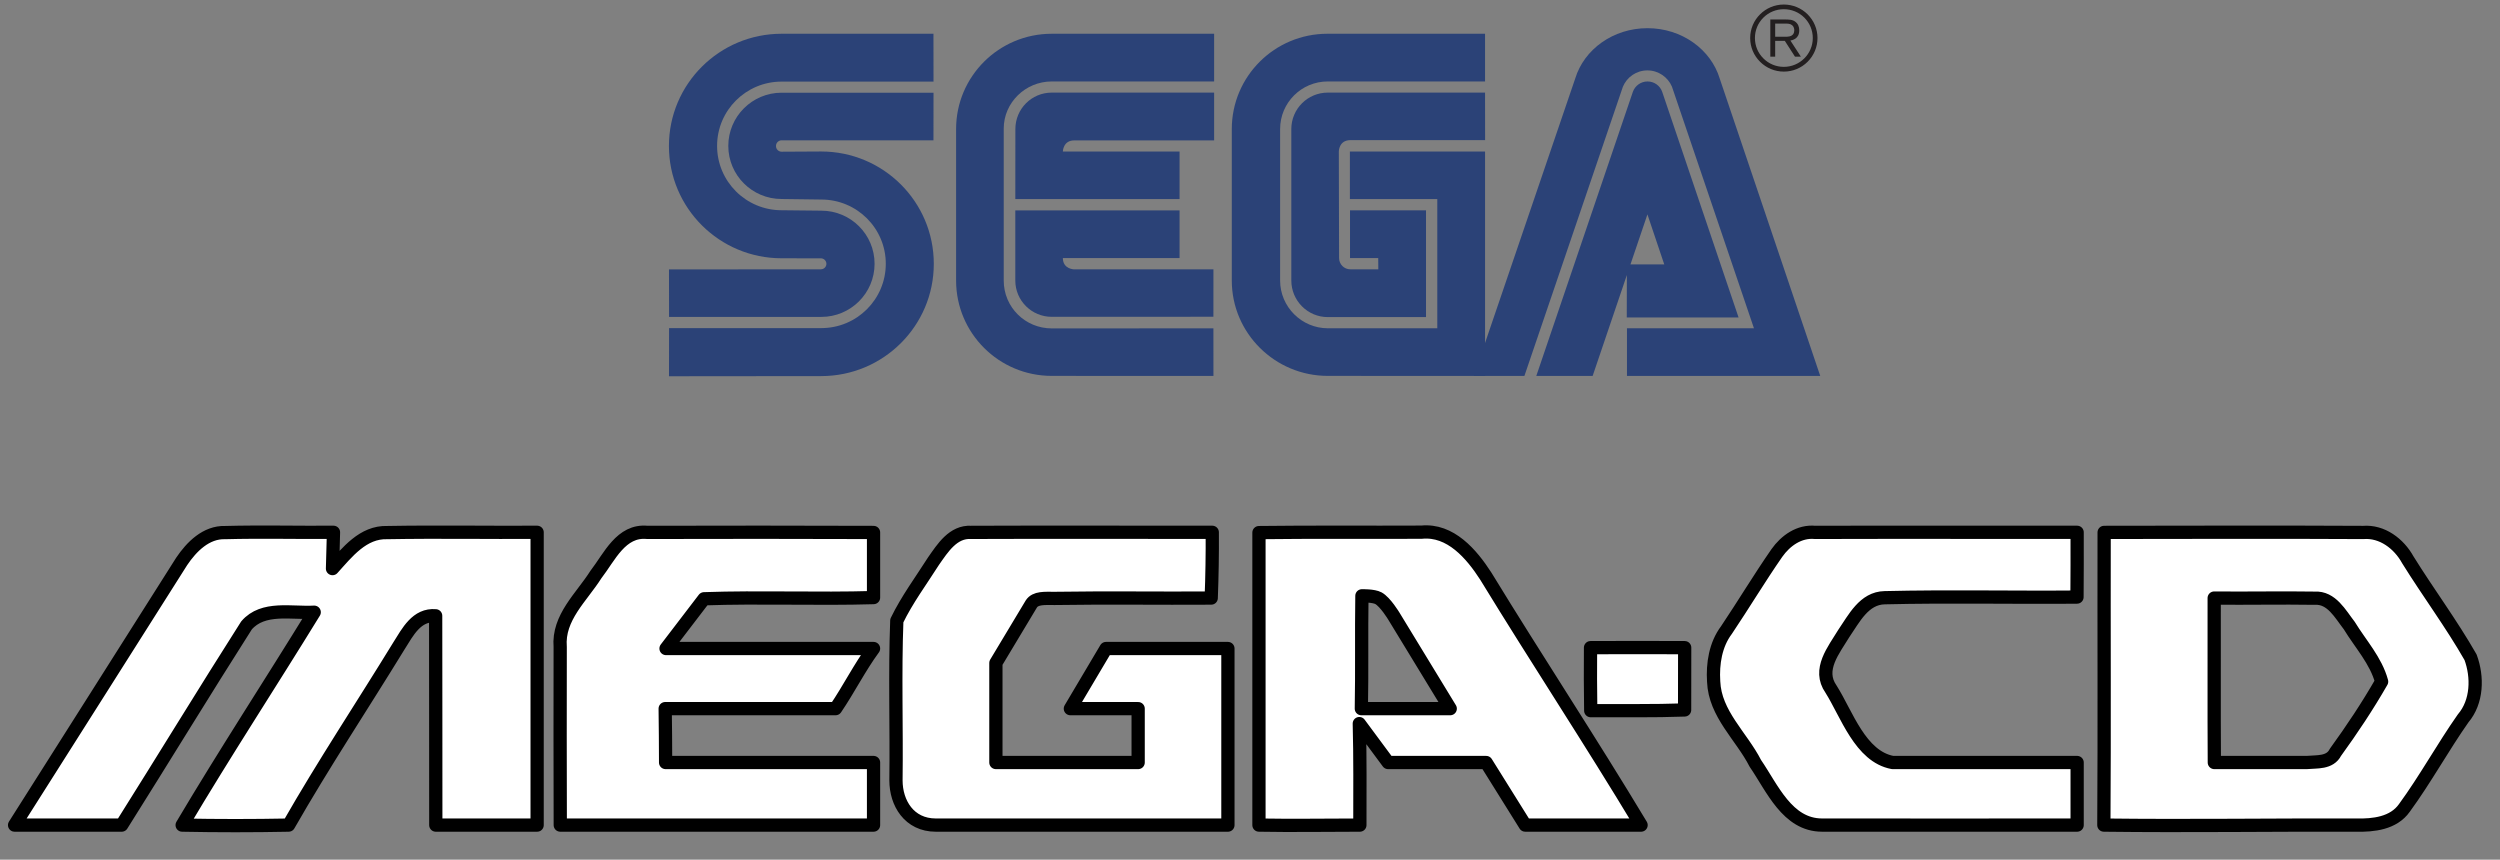 <?xml version="1.0" encoding="UTF-8" standalone="no"?>
<!-- Generator: Adobe Illustrator 13.0.0, SVG Export Plug-In . SVG Version: 6.00 Build 14948)  -->
<svg xmlns:dc="http://purl.org/dc/elements/1.1/" xmlns:cc="http://creativecommons.org/ns#" xmlns:rdf="http://www.w3.org/1999/02/22-rdf-syntax-ns#" xmlns:svg="http://www.w3.org/2000/svg" xmlns="http://www.w3.org/2000/svg" xmlns:sodipodi="http://sodipodi.sourceforge.net/DTD/sodipodi-0.dtd" xmlns:inkscape="http://www.inkscape.org/namespaces/inkscape" version="1.2" id="Ebene_1" x="0px" y="0px" width="471.773" height="162.227" viewBox="43.869 -10.908 471.773 162.227" xml:space="preserve" inkscape:version="0.91 r13725" sodipodi:docname="sega_megacd_white.svg"><rect x="43.869" y="-10.908" width="471.773" height="162.227" fill="#808080" stroke="none"/><defs id="defs5299"/><sodipodi:namedview pagecolor="#ffffff" bordercolor="#666666" borderopacity="1" objecttolerance="10" gridtolerance="10" guidetolerance="10" inkscape:pageopacity="0" inkscape:pageshadow="2" inkscape:window-width="1920" inkscape:window-height="1137" id="namedview5297" showgrid="false" inkscape:zoom="1.7043424" inkscape:cx="26.573032" inkscape:cy="11.000912" inkscape:window-x="-8" inkscape:window-y="-8" inkscape:window-maximized="1" inkscape:current-layer="g6103" fit-margin-top="0" fit-margin-left="0" fit-margin-right="0" fit-margin-bottom="0"/><g id="g6103"><g id="g4756"><path inkscape:connector-curvature="0" d="m 170.114,60.094 28.708,-0.029 c 11.745,0 21.264,-9.489 21.264,-21.182 0,-11.715 -9.518,-21.205 -21.264,-21.205 l -7.456,0.041 c -0.588,0 -1.064,-0.482 -1.064,-1.075 0,-0.593 0.476,-1.075 1.064,-1.075 l 28.656,0.006 0.011,-8.99 -28.673,0 c -5.544,0 -10.054,4.503 -10.054,10.036 0,5.538 4.509,10.024 10.054,10.024 l 7.491,0.099 c 6.729,0 12.175,5.427 12.175,12.123 0,6.7 -5.445,12.14 -12.175,12.14 l -28.725,0 -0.011,9.088" style="fill:#2b4277;fill-opacity:1" id="path4332"/><path inkscape:connector-curvature="0" d="m 170.125,48.896 28.725,0 c 5.561,0 10.059,-4.486 10.059,-10.03 0,-5.538 -4.498,-10.019 -10.059,-10.019 l -7.491,-0.081 c -6.718,0 -12.169,-5.433 -12.169,-12.146 0,-6.694 5.451,-12.128 12.169,-12.128 l 28.673,-0.006 -0.011,-9.024 -28.656,0 c -11.733,0 -21.264,9.479 -21.264,21.182 0,11.704 9.531,21.188 21.264,21.188 l 7.415,0.011 c 0.564,0 1.04,0.46 1.04,1.04 0,0.57 -0.476,1.029 -1.04,1.029 l -28.667,0.023 0.011,8.961" style="fill:#2b4277;fill-opacity:1" id="path4334"/><path inkscape:connector-curvature="0" d="m 242.342,51.064 c -4.981,0 -9.06,-3.969 -9.06,-9.037 l 0,-28.678 c 0,-4.876 4.08,-8.886 9.06,-8.886 l 30.643,0.005 0,-9.007 -30.643,0 c -9.972,0 -18.049,8.048 -18.049,17.986 l 0,28.58 c 0,9.938 8.078,17.998 18.049,17.998 l 30.515,0.012 -0.006,-8.985 -30.509,0.011" style="fill:#2b4277;fill-opacity:1" id="path4336"/><path inkscape:connector-curvature="0" d="m 235.479,13.447 c 0,-3.8 3.057,-6.88 6.863,-6.88 l 30.643,0 0,9.019 -26.4,0 c -2.115,0 -2.144,2.098 -2.144,2.098 l 22.025,0 0,8.978 -30.997,0 0.011,-13.215" style="fill:#2b4277;fill-opacity:1" id="path4338"/><path inkscape:connector-curvature="0" d="m 242.342,48.879 c -3.795,0 -6.875,-3.063 -6.875,-6.852 l 0,-13.227 30.997,0 0,8.997 -22.025,0 c 0.029,2.115 2.144,2.126 2.144,2.126 l 26.273,0 -0.006,8.944 -30.508,0.012" style="fill:#2b4277;fill-opacity:1" id="path4340"/><path inkscape:connector-curvature="0" d="m 294.458,51.041 c -4.963,0 -9.019,-4.045 -9.019,-9.014 l 0,-28.58 c 0,-4.974 4.027,-8.985 8.995,-8.985 l 29.679,0 0,-9.001 -29.748,0 c -9.967,0 -18.045,8.048 -18.045,17.986 l 0,28.58 c 0,9.938 8.147,17.998 18.114,17.998 l 29.679,0.012 0,-42.353 -25.506,0 0,8.978 16.492,0 0,24.378 -20.642,0" style="fill:#2b4277;fill-opacity:1" id="path4342"/><path inkscape:connector-curvature="0" d="m 287.554,42.026 c 0,3.808 3.08,6.905 6.88,6.905 l 18.538,0 0,-20.142 -14.343,0 0,9.008 5.323,0 0.017,2.115 -5.299,0 c -1.157,0 -2.103,-0.958 -2.103,-2.115 l -0.048,-20.119 c 0,0 -0.006,-2.092 2.127,-2.144 l 25.477,0 -0.011,-8.973 -29.679,0.006 c -3.8,0 -6.88,3.08 -6.88,6.88 l 0,28.579" style="fill:#2b4277;fill-opacity:1" id="path4344"/><path inkscape:connector-curvature="0" d="m 352.002,6.433 c 0.4,-1.144 1.487,-1.969 2.771,-1.969 1.285,0 2.383,0.825 2.772,1.969 l 14.407,42.562 -21.096,0 0.023,-10.012 7.05,0 -3.174,-9.432 -10.338,30.479 -10.634,0 18.219,-53.597" style="fill:#2b4277;fill-opacity:1" id="path4346"/><path inkscape:connector-curvature="0" d="m 374.857,51.041 -23.965,0 0,8.989 36.471,0 -18.968,-56.119 c -1.662,-5.474 -7.141,-9.501 -13.628,-9.501 -6.497,0 -11.959,4.009 -13.633,9.479 l -19.142,56.142 9.548,0 18.585,-54.573 c 0.755,-1.807 2.534,-3.08 4.626,-3.08 2.08,0 3.87,1.273 4.631,3.069 l 15.475,45.595" style="fill:#2b4277;fill-opacity:1" id="path4348"/><path inkscape:connector-curvature="0" d="m 380.489,2.604 c 1.697,0 3.295,-0.663 4.493,-1.854 1.197,-1.203 1.865,-2.789 1.865,-4.486 0,-1.685 -0.669,-3.266 -1.865,-4.469 -1.197,-1.185 -2.795,-1.848 -4.493,-1.848 -3.492,0 -6.346,2.83 -6.346,6.317 0,1.697 0.663,3.283 1.871,4.486 1.192,1.19 2.784,1.853 4.475,1.853 m -5.45,-6.34 c 0,-1.447 0.558,-2.818 1.597,-3.847 1.035,-1.029 2.406,-1.586 3.853,-1.586 1.465,0 2.836,0.558 3.871,1.586 1.029,1.029 1.599,2.4 1.599,3.847 0,3.004 -2.453,5.445 -5.469,5.445 -1.448,0 -2.819,-0.564 -3.853,-1.593 -1.04,-1.028 -1.597,-2.394 -1.597,-3.852 z" style="fill:#231f20" id="path4350"/><path inkscape:connector-curvature="0" d="m 378.862,-3.202 0,2.987 -0.918,0 0,-7.02 2.609,0 c 0.983,0.011 1.558,0.011 2.104,0.424 0.529,0.39 0.75,0.977 0.75,1.628 0,1.639 -1.336,1.854 -1.674,1.923 l 1.976,3.045 -1.11,0 -1.923,-2.987 -1.813,0 m 0,-0.773 1.865,0 c 0.297,0 0.576,0 0.855,-0.07 0.651,-0.157 0.883,-0.622 0.883,-1.133 0,-0.186 -0.018,-0.656 -0.419,-0.982 -0.367,-0.308 -0.831,-0.296 -1.371,-0.296 l -1.813,0 0,2.481 z" style="fill:#231f20" id="path4352"/></g><g style="fill:#ffffff;fill-opacity:1;stroke:#000000;stroke-width:1.884;stroke-miterlimit:4;stroke-dasharray:none" id="g4877" transform="matrix(1.327,0,0,1.327,-90.047,75.517)"><g style="fill:#ffffff;fill-opacity:1;stroke:#000000;stroke-width:1.884;stroke-miterlimit:4;stroke-dasharray:none" id="g4885"/><g style="fill:#ffffff;fill-opacity:1;stroke:#000000;stroke-width:1.884;stroke-miterlimit:4;stroke-dasharray:none" id="g4891"/><path sodipodi:nodetypes="ccccccccccccccccccccccccccccccccccccccccccccccccccccscccccccccccccccsccccccccccccccccccccccccccccccccccc" inkscape:connector-curvature="0" d="m 327.1,26.972 c 4.46,-0.02 8.92,-0.02 13.39,0 0,2.96 0,5.91 -0.01,8.86 -4.45,0.16 -8.9,0.08 -13.35,0.1 -0.05,-2.991 -0.05,-5.971 -0.03,-8.96 z m 73.04,-16.39 c 12.28,-0.01 24.55,-0.06 36.83,0.01 2.71,-0.22 5.09,1.6 6.35,3.88 2.9,4.67 6.2,9.09 8.93,13.87 1.03,2.8 0.96,6.32 -1.06,8.69 -2.92,4.16 -5.36,8.64 -8.36,12.74 -1.54,2.18 -4.39,2.494 -6.86,2.434 -11.95,-0.04 -23.91,0.15 -35.87,0 0.09,-13.88 0.01,-27.745 0.04,-41.624 z m 15.65,9.339 c 0.02,7.76 -0.03,15.626 0.02,23.386 l 13.13,0 c 1.43,-0.14 3.3,0.114 4.09,-1.446 2.35,-3.24 4.58,-6.59 6.57,-10.06 -0.81,-3 -3.01,-5.36 -4.6,-7.97 -1.27,-1.63 -2.52,-4.04 -4.92,-3.89 -4.77,-0.079 -9.53,0.031 -14.29,-0.02 z M 353.6,13.512 c 1.24,-1.76 3.19,-3.15 5.44,-2.93 12.42,-0.04 24.84,0 37.26,-0.01 0,3.07 0.01,6.14 -0.02,9.21 -9.11,0.08 -18.23,-0.13 -27.34,0.09 -2.95,0.05 -4.37,2.98 -5.82,5.08 -1.42,2.36 -3.77,5.14 -1.82,7.92 2.24,3.54 4.15,9.575 8.76,10.435 l 26.24,0 c 0,3.33 0.01,5.569 0,8.899 -12.09,-0.01 -24.19,0.03 -36.28,0 -4.94,-0.01 -7.08,-5.285 -9.48,-8.774 -1.98,-3.88 -5.75,-7.03 -5.93,-11.65 -0.16,-2.52 0.26,-5.24 1.82,-7.31 2.43,-3.62 4.68,-7.37 7.17,-10.96 z m -73.65,-2.9 c 7.7,-0.1 15.41,-0.02 23.11,-0.06 4.13,-0.41 7.12,3.11 9.14,6.24 7.28,11.91 14.9,23.454 22.09,35.414 -5.25,-0.02 -11.224,0.03 -16.474,0 L 312.26,43.307 l -13.94,0 -4.1,-5.535 c 0.13,4.84 0.08,9.595 0.08,14.434 -4.79,0 -9.57,0.09 -14.35,0 -0.01,-13.88 -0.01,-27.715 0,-41.594 z m 14.64,8.99 c -0.08,5.22 0.02,10.824 -0.08,16.044 l 12.64,0 L 299.128,22.482 c 0,0 -1.206,-2.002 -2.185,-2.539 C 296.248,19.561 294.59,19.602 294.59,19.602 Z m -60.91,-4.951 c 1.28,-1.82 2.78,-4.23 5.35,-4.07 11.43,-0.05 22.86,0 34.28,-0.01 0.02,3.12 -0.03,6.24 -0.15,9.35 -7.43,0.05 -14.85,-0.07 -22.27,0.05 -1.406,0 -2.726,-0.126 -3.314,0.794 L 242.54,29.151 l 0,14.156 20.23,0 0,-7.661 -9.64,0 5.07,-8.549 17.335,0 0,25.11 -41.535,0 c -3.813,0 -5.67,-3.156 -5.67,-6.356 0.1,-7.57 -0.17,-15.16 0.12,-22.72 1.45,-2.989 3.45,-5.679 5.23,-8.48 z m -48.02,1.921 c 1.92,-2.47 3.57,-6.37 7.32,-5.99 10.64,-0.03 21.52,-0.03 32.16,0.01 l 0,9.26 c -7.93,0.24 -16.18,-0.11 -24.1,0.17 l -5.41,7.074 29.51,0 c -1.97,2.68 -3.53,5.799 -5.4,8.549 l -24.23,0 c 0.04,2.61 0.05,5.041 0.06,7.661 l 29.57,0 0,8.899 -44.55,0 c -0.02,-8.49 -0.03,-16.834 -0.01,-25.334 -0.34,-4.181 3.04,-7.07 5.08,-10.3 z m -58.91,-1.861 c 1.4,-2.08 3.48,-4.19 6.19,-4.1 5.13,-0.14 10.26,0 15.4,-0.04 -0.04,1.72 -0.08,3.44 -0.14,5.16 2.09,-2.31 4.34,-5.24 7.8,-5.12 7.1,-0.13 14.2,0 21.3,-0.04 0,13.88 0.01,27.745 0,41.636 -4.8,0.01 -9.61,0 -14.41,0 -0.02,-9.93 0.01,-19.835 -0.02,-29.765 -2.7,-0.24 -3.99,2.33 -5.21,4.26 -5.22,8.52 -10.74,16.835 -15.7,25.506 -5.05,0.1 -10.09,0.1 -15.14,0 6.06,-10.22 12.56,-20.145 18.78,-30.276 -3.18,0.19 -7.27,-0.87 -9.63,1.88 -6,9.42 -11.8,18.945 -17.75,28.395 -5.08,-0.02 -10.15,0.03 -15.23,0 7.91,-12.51 15.86,-24.976 23.76,-37.495 z" style="fill:#ffffff;stroke:#000000;stroke-width:1.884;stroke-linecap:square;stroke-linejoin:round;stroke-miterlimit:4;stroke-dasharray:none;fill-opacity:1" id="path4895"/></g></g></svg>